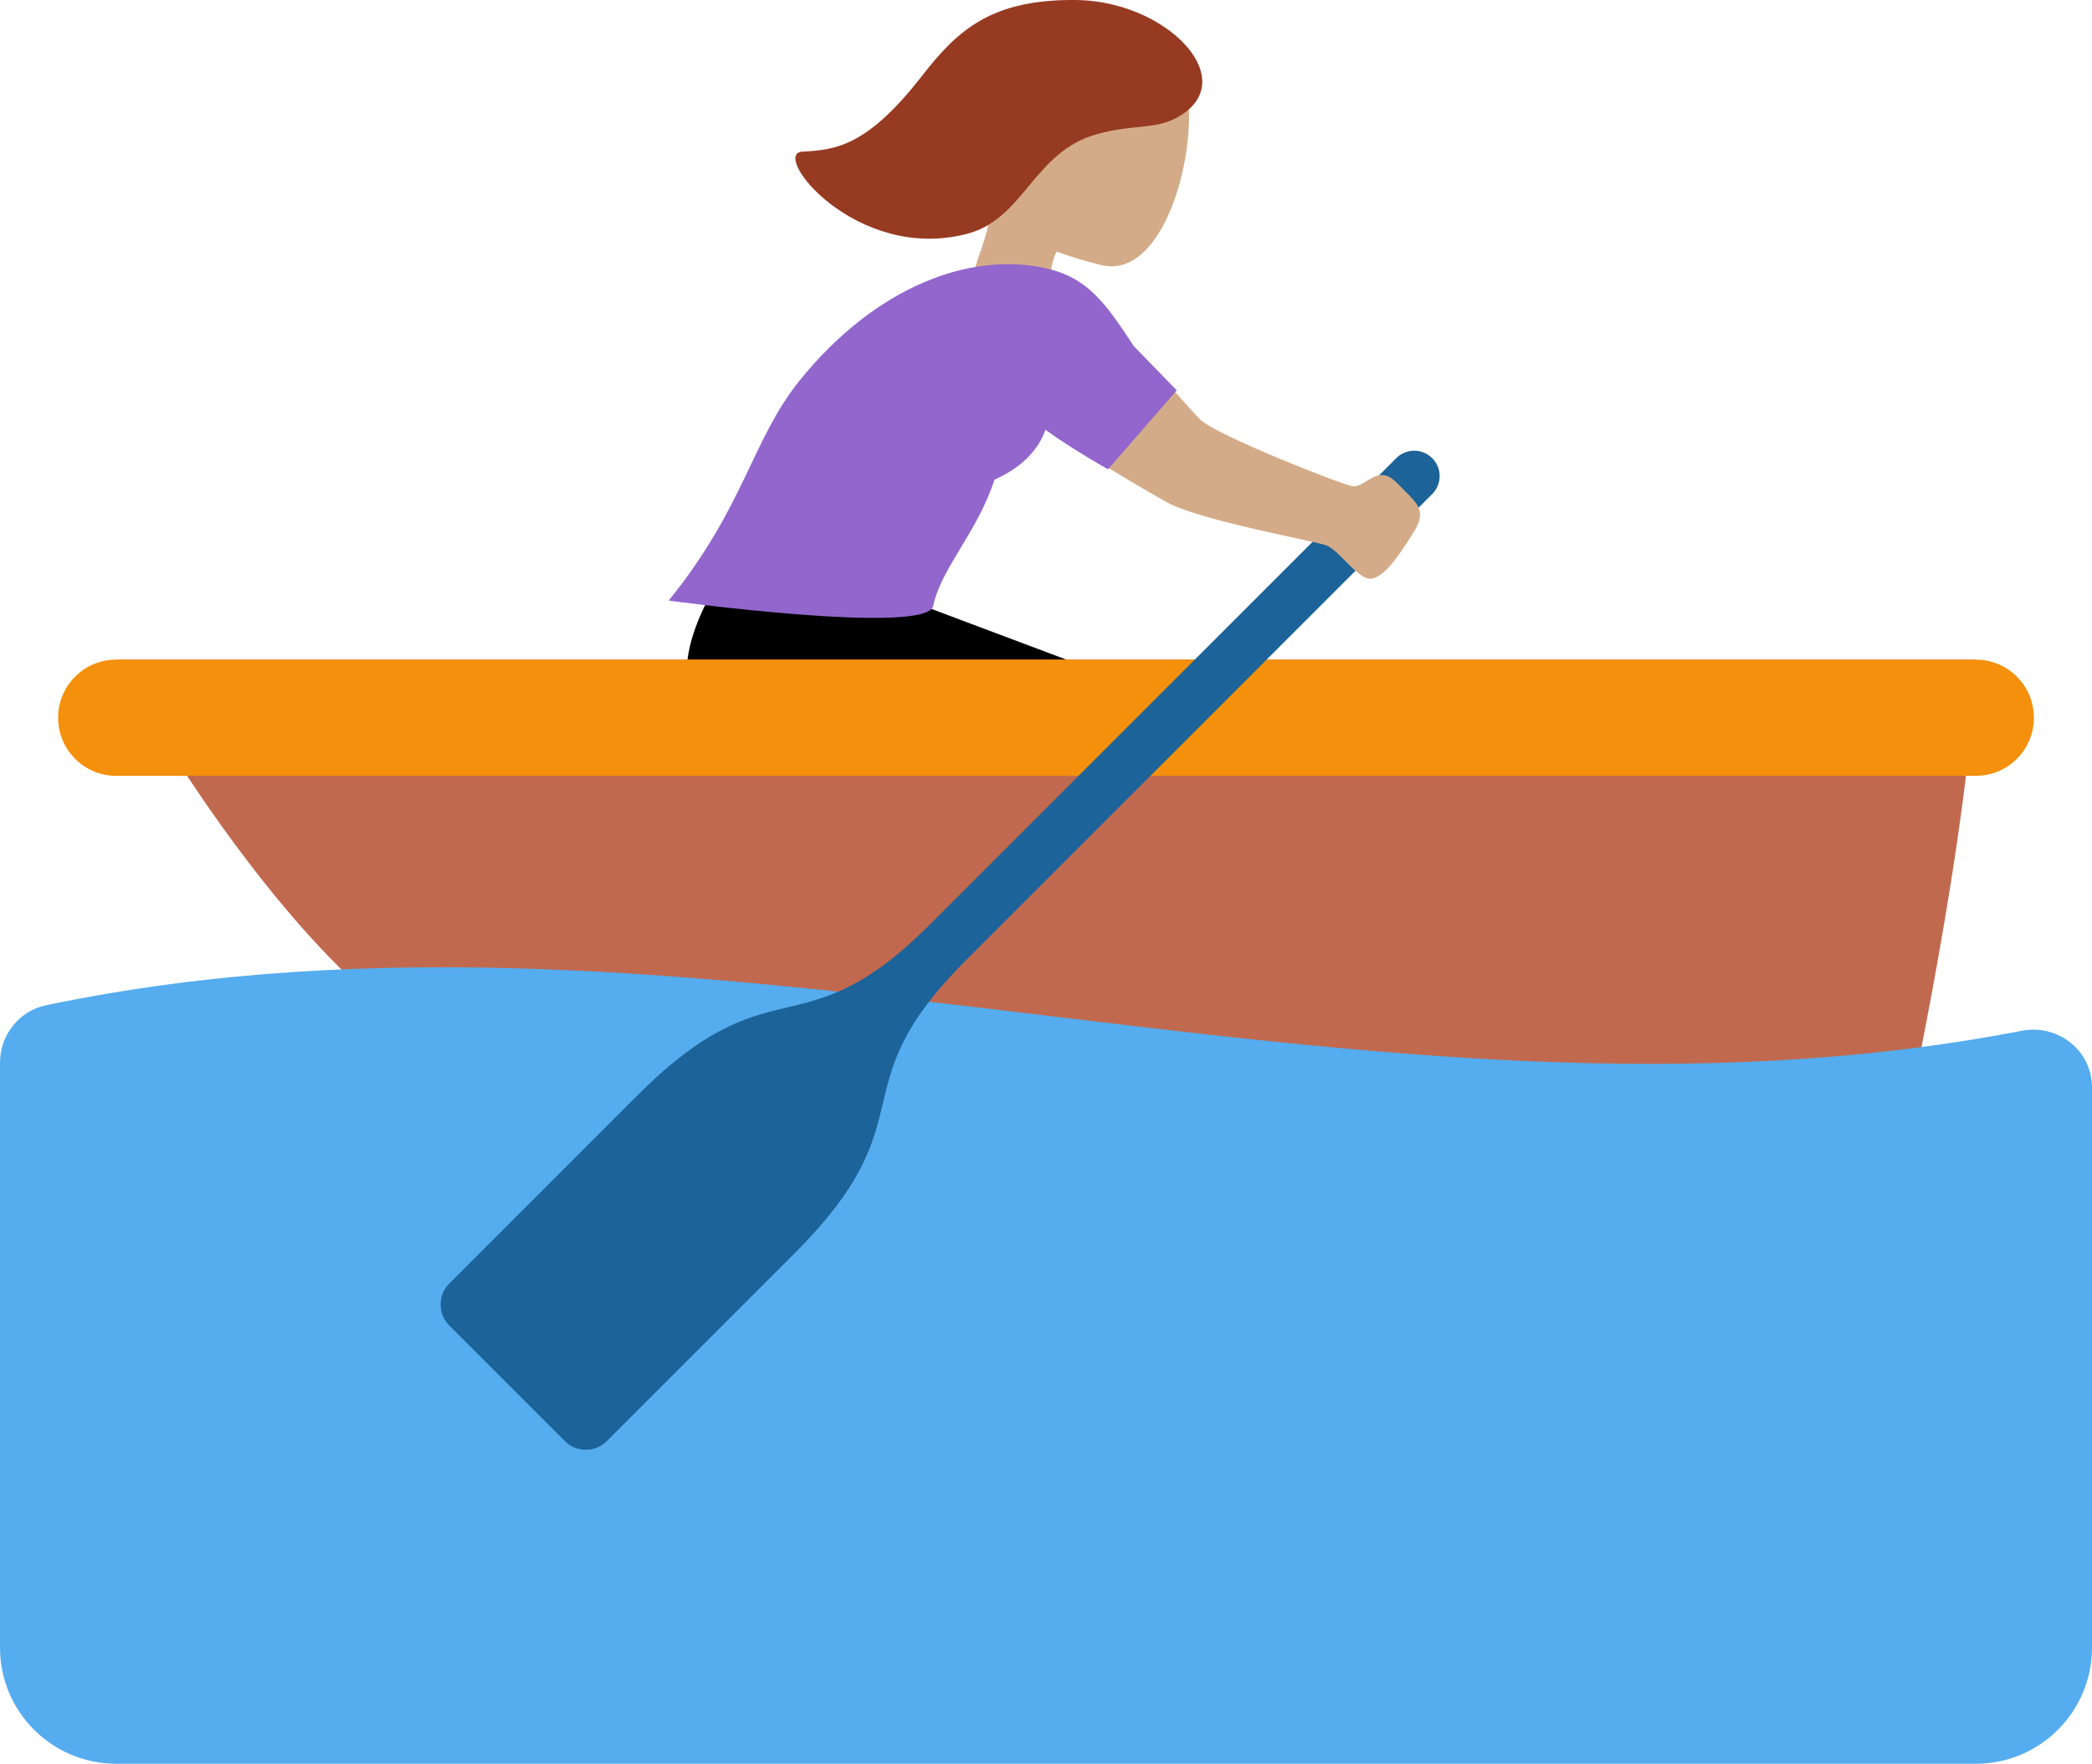 <?xml version="1.0" encoding="UTF-8" standalone="no"?>
<svg
   xmlns:dc="http://purl.org/dc/elements/1.1/"
   xmlns:cc="http://creativecommons.org/ns#"
   xmlns:rdf="http://www.w3.org/1999/02/22-rdf-syntax-ns#"
   xmlns:svg="http://www.w3.org/2000/svg"
   xmlns="http://www.w3.org/2000/svg"
   xmlns:sodipodi="http://sodipodi.sourceforge.net/DTD/sodipodi-0.dtd"
   xmlns:inkscape="http://www.inkscape.org/namespaces/inkscape"
   viewBox="0 0 36 30.351"
   id="svg2"
   version="1.1"
   inkscape:version="0.91 r13725"
   sodipodi:docname="1f6a3-1f3fd-200d-2640-fe0f.svg"
   width="36"
   height="30.351">
  <defs
     id="defs24" />
  <sodipodi:namedview
     pagecolor="#ffffff"
     bordercolor="#666666"
     borderopacity="1"
     objecttolerance="10"
     gridtolerance="10"
     guidetolerance="10"
     inkscape:pageopacity="0"
     inkscape:pageshadow="2"
     inkscape:window-width="640"
     inkscape:window-height="480"
     id="namedview22"
     showgrid="false"
     inkscape:zoom="6.5555556"
     inkscape:cx="18"
     inkscape:cy="18"
     inkscape:window-x="0"
     inkscape:window-y="0"
     inkscape:window-maximized="0"
     inkscape:current-layer="svg2" />
  <path
     d="m 15.356,10.226 3.083,1.158 -1.156,3.084 c 0,0 -4.55,-1.004 -5.259,-2.113 -0.709,-1.111 0.602,-2.729 0.602,-2.729 l 2.73,0.6 z"
     id="path4"
     inkscape:connector-curvature="0" />
  <path
     d="m 2,11.351 32,0 c 0,0 0,2 -1,7 -0.86,4.302 -21,1 -24.601,0 -3.083,-0.856 -6.399,-7 -6.399,-7 z"
     id="path6"
     inkscape:connector-curvature="0"
     style="fill:#c1694f" />
  <path
     d="m 35,12.351 c 0,0.553 -0.447,1 -1,1 l -32,0 c -0.552,0 -1,-0.447 -1,-1 0,-0.553 0.448,-1 1,-1 l 32,0 c 0.553,0 1,0.447 1,1 z"
     id="path8"
     inkscape:connector-curvature="0"
     style="fill:#f4900c" />
  <path
     d="m 0,18.284 0,10.067 c 0,1.105 0.895,2 2,2 l 32,0 c 1.105,0 2,-0.895 2,-2 l 0,-9.637 c 0,-0.637 -0.585,-1.097 -1.21,-0.976 -11.333,2.19 -22.667,-2.809 -34,-0.439 -0.461,0.096 -0.79,0.514 -0.79,0.985 z"
     id="path10"
     inkscape:connector-curvature="0"
     style="fill:#55acee" />
  <path
     d="m 24.646,7.884 c -0.171,-0.171 -0.448,-0.171 -0.619,0 L 15.996,15.915 c -2.225,2.224 -2.691,0.599 -5.033,2.941 l -3.231,3.231 c -0.2,0.199 -0.199,0.523 0,0.723 l 0.994,0.994 0.994,0.994 c 0.2,0.2 0.523,0.2 0.722,0 l 3.231,-3.231 c 2.342,-2.342 0.717,-2.809 2.941,-5.033 l 8.031,-8.031 c 0.172,-0.171 0.172,-0.448 0.001,-0.619 z"
     id="path12"
     inkscape:connector-curvature="0"
     style="fill:#1c6399" />
  <path
     d="m 17.028,3.58 c -0.176,-0.21 -0.314,-0.46 -0.388,-0.773 -0.265,-1.118 0.345,-2.22 1.362,-2.461 1.017,-0.241 2.447,0.464 2.46,1.613 0.013,1.141 -0.556,2.847 -1.522,2.6 -0.255,-0.065 -0.51,-0.138 -0.754,-0.228 -0.098,0.125 -0.153,0.592 -0.096,0.987 0.147,1.008 -1.245,1.167 -1.391,0.157 -0.116,-0.798 0.365,-1.327 0.329,-1.895 z"
     id="path14"
     inkscape:connector-curvature="0"
     style="fill:#d4ab88" />
  <path
     d="m 13.809,2.609 c 0.568,-0.028 1.117,-0.092 2.056,-1.302 0.624,-0.804 1.207,-1.32 2.649,-1.307 1.531,0.014 2.814,1.317 1.831,1.969 -0.429,0.284 -0.788,0.149 -1.476,0.342 -1.081,0.303 -1.245,1.453 -2.221,1.711 -1.912,0.506 -3.406,-1.385 -2.839,-1.413 z"
     id="path16"
     inkscape:connector-curvature="0"
     style="fill:#963b22" />
  <path
     d="m 24.039,8.311 c -0.331,-0.341 -0.519,0.068 -0.754,0.058 -0.139,-0.006 -2.338,-0.872 -2.623,-1.143 -0.285,-0.271 -1.105,-1.326 -1.929,-1.875 -0.824,-0.549 -1.384,-0.171 -1.597,0.237 -0.282,0.541 -0.146,1.165 0.412,1.517 0.397,0.25 1.755,1.106 2.535,1.54 0.561,0.311 2.569,0.67 2.744,0.741 0.236,0.095 0.555,0.618 0.787,0.57 0.232,-0.048 0.479,-0.425 0.719,-0.809 0.239,-0.385 0.037,-0.495 -0.294,-0.836 z"
     id="path18"
     inkscape:connector-curvature="0"
     style="fill:#d4ab88" />
  <path
     d="m 20.25,6.717 -0.738,-0.759 c -0.482,-0.732 -0.789,-1.183 -1.524,-1.344 -1.287,-0.284 -2.912,0.308 -4.222,1.927 -0.829,1.024 -0.947,2.174 -2.259,3.794 0,0 4.444,0.604 4.552,0.092 0.137,-0.653 0.753,-1.253 1.055,-2.174 0.78,-0.345 0.86,-0.869 0.88,-0.855 0.447,0.326 1.073,0.678 1.073,0.678 l 1.183,-1.359 z"
     id="path20"
     inkscape:connector-curvature="0"
     style="fill:#9266cc" />
</svg>
